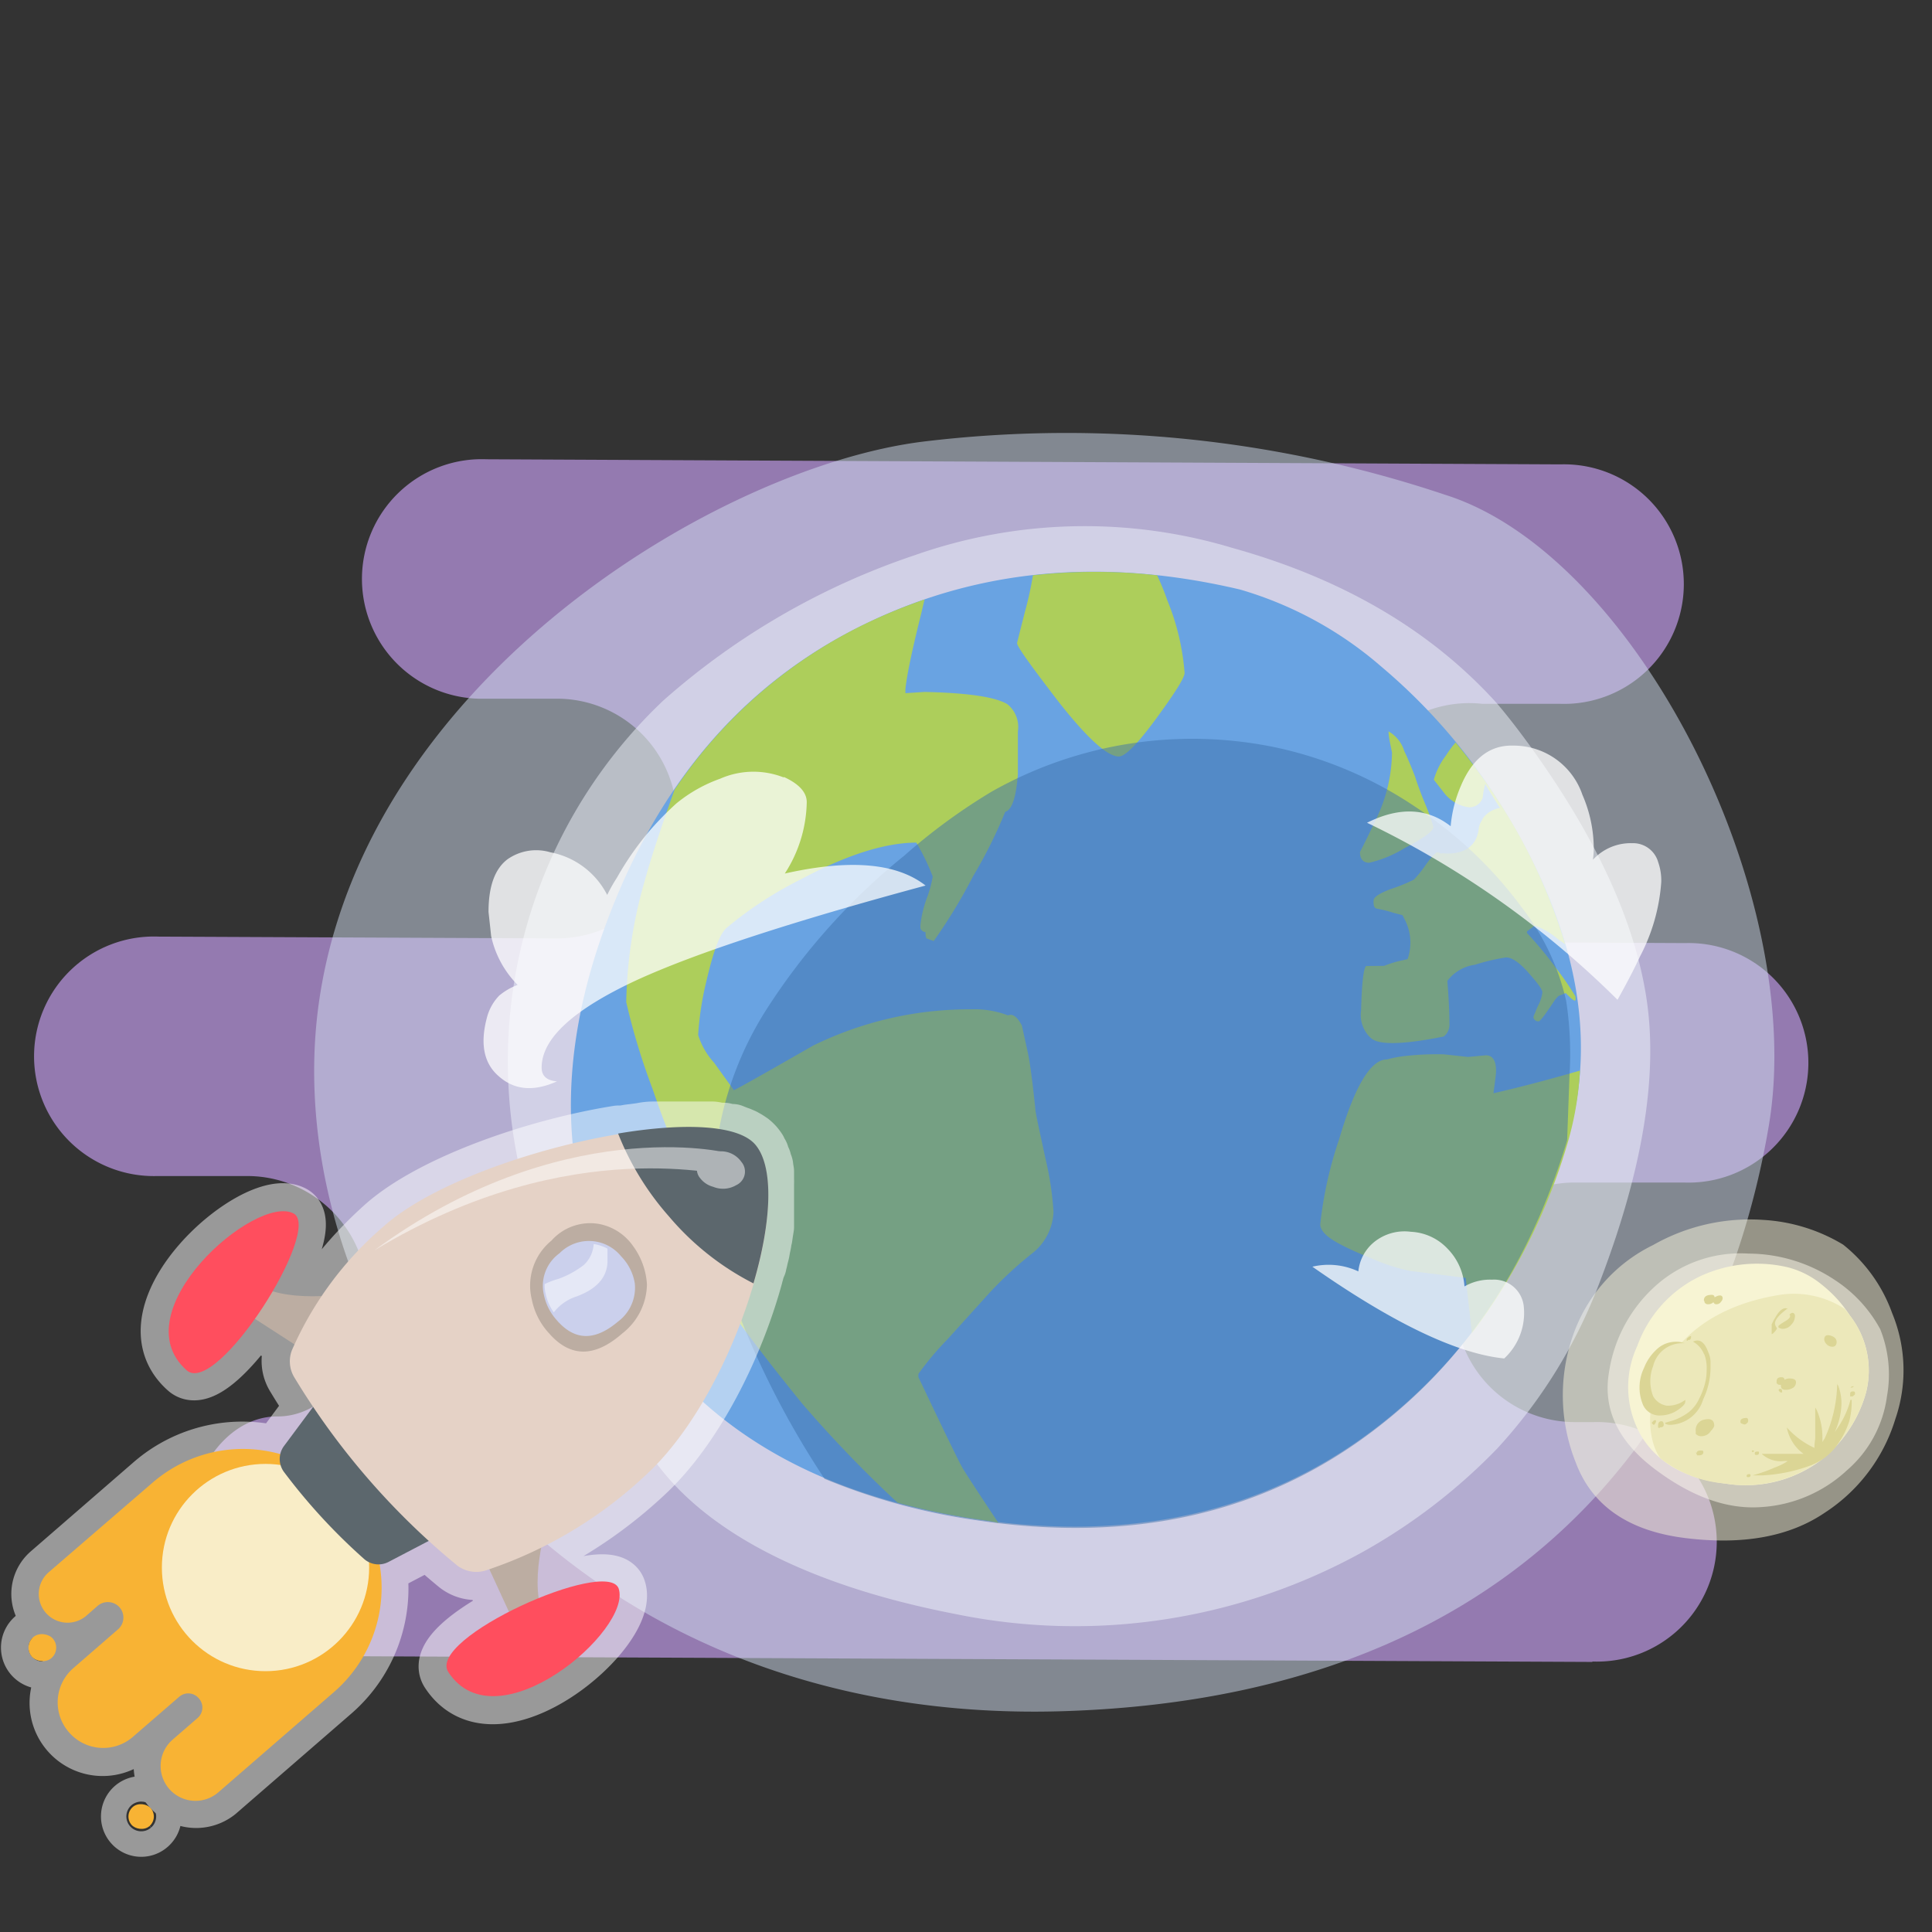 <svg id="Calque_1" data-name="Calque 1" xmlns="http://www.w3.org/2000/svg" viewBox="0 0 140 140"><rect x="0" y="0" width="140" height="140" fill="#333333" stroke="none"/><defs><style>.cls-1{fill:#947ab0;}.cls-2{fill:#d2def0;}.cls-2,.cls-3,.cls-4,.cls-8{fill-opacity:0.5;}.cls-3{fill:#faf7dc;}.cls-13,.cls-14,.cls-21,.cls-22,.cls-23,.cls-24,.cls-3,.cls-4,.cls-5,.cls-6,.cls-7,.cls-8,.cls-9{fill-rule:evenodd;}.cls-4{fill:#fffdee;}.cls-5{fill:#f7f4d3;}.cls-6{fill:#ece8ba;}.cls-7{fill:#dbd595;}.cls-8{fill:#f1f5fc;}.cls-9{fill:#69a3e2;}.cls-10{fill:#adce5b;}.cls-11,.cls-23{opacity:0.5;}.cls-12{fill:#3d72ab;}.cls-13,.cls-23,.cls-24{fill:#fff;}.cls-13{fill-opacity:0.75;}.cls-14{fill:none;stroke:#fff;stroke-linecap:round;stroke-linejoin:round;stroke-width:4px;}.cls-15{fill:#f8b334;}.cls-16{fill:#f9edc7;}.cls-17{fill:#5c676d;}.cls-18,.cls-21{fill:#bcada2;}.cls-19{fill:#ff4e5e;}.cls-20{fill:#e5d2c6;}.cls-22{fill:#cbd0ec;}</style></defs><title>Plan de travail 10</title><path class="cls-1" d="M115.39,120.4a8.68,8.68,0,1,0,.08-17.35h-1.39a8.68,8.68,0,1,1,.08-17.36l7.87,0a8.68,8.68,0,1,0,.08-17.35l-14.8-.07A8.68,8.68,0,1,1,107.39,51L113,51a8.68,8.68,0,1,0,.09-17.35l-77.85-.37a8.68,8.68,0,1,0-.08,17.35l5.24,0A8.68,8.68,0,1,1,40.32,68l-28.84-.13a8.68,8.68,0,1,0-.08,17.35l6.57,0A8.71,8.71,0,0,1,26.62,94c0,4.77-2.95,8.66-6.51,8.64s-6.48,3.88-6.5,8.65A8.71,8.71,0,0,0,22.25,120l93.14.43Z"/><path class="cls-2" d="M104.71,35.85A86.32,86.32,0,0,0,66.9,32c-14.72,1.82-40.22,17.08-43.74,40.3S39.84,125.14,77,124s48.38-25.75,51.18-42.46S118.55,40.2,104.71,35.85Z"/><path class="cls-3" d="M137.11,95.15a10.83,10.83,0,0,1,.23,7.69,12.38,12.38,0,0,1-5.1,6.77q-3.83,2.61-10.07,1.85t-8-5.52a13.13,13.13,0,0,1-.2-9.13,11.45,11.45,0,0,1,5.82-6.59,14.17,14.17,0,0,1,8-1.82,12.6,12.6,0,0,1,5.77,1.79A11.16,11.16,0,0,1,137.11,95.15Z"/><path class="cls-4" d="M126.71,90.84A11.36,11.36,0,0,1,133,92.78a9.84,9.84,0,0,1,3.25,3.54,8.87,8.87,0,0,1,.49,4.84,8.57,8.57,0,0,1-2.91,5.39,10,10,0,0,1-6.22,2.66q-3.69.26-7.69-2.75t-3.33-7a10.51,10.51,0,0,1,3.5-6.39A9.21,9.21,0,0,1,126.71,90.84Z"/><path class="cls-5" d="M134.05,95.33a6.47,6.47,0,0,1,1.16,5.61,9.41,9.41,0,0,1-3.31,4.91A9.09,9.09,0,0,1,125,107.5c-2.86-.35-4.89-1.5-6.07-3.45a7.06,7.06,0,0,1-.28-6.53,8.94,8.94,0,0,1,4.47-5,9.75,9.75,0,0,1,6.42-.69A6.28,6.28,0,0,1,132,93.08,9.21,9.21,0,0,1,134.05,95.33Z"/><path class="cls-6" d="M135.21,100.94a6.47,6.47,0,0,0-1.16-5.61c-.11-.17-.25-.32-.37-.48a6.73,6.73,0,0,0-4.83-1c-9.32,1.55-10.35,9.31-8.53,11.83A8.7,8.7,0,0,0,125,107.5a9.09,9.09,0,0,0,6.86-1.65A9.41,9.41,0,0,0,135.21,100.94Z"/><path class="cls-6" d="M129.11,96.24a.26.26,0,0,1-.27-.17c0-.12-.05-.18-.05-.19a.88.88,0,0,1,.21-.42.73.73,0,0,1,.62-.34q.38,0,.39.33,0,.15-.36.48A1,1,0,0,1,129.11,96.24Zm-9.81,4.05c0-1.66.6-2.64,1.81-3a1.75,1.75,0,0,1,1.37.19c.45.26.62.92.52,2a4.69,4.69,0,0,1-.41,1.24c-.41.94-1,1.4-1.66,1.4a1.44,1.44,0,0,1-1.47-.83A2.58,2.58,0,0,1,119.3,100.29Zm4.87-1.81a3.82,3.82,0,0,1-.25,2.11,4.06,4.06,0,0,1-1.66,2.26c0,.05,0,0,0,0,.26-.36.51-.74.76-1.14a4.19,4.19,0,0,0,.77-2.3,3.29,3.29,0,0,0-.42-1.5,8.05,8.05,0,0,1-.42-.71,1.45,1.45,0,0,1,.47.16,1,1,0,0,1,.35.28A2.87,2.87,0,0,1,124.17,98.48Z"/><path class="cls-7" d="M129.46,94.81l.09,0q-.93.67-.93,1.11a.73.73,0,0,0,.15.33.64.64,0,0,1-.15.23c-.1.13-.19.19-.24.19h0V96.6s0-.13,0-.24,0-.1,0-.15a1.69,1.69,0,0,0,0-.23,3.46,3.46,0,0,1,.26-.5C128.91,95,129.19,94.75,129.46,94.81Zm.59.73a.82.82,0,0,1-.23.43.79.79,0,0,1-.59.32.49.49,0,0,1-.35-.1.16.16,0,0,1,0-.12s.14-.13.42-.29.42-.29.42-.42a.14.14,0,0,0-.05-.1l0,0c.17-.17.3-.17.39,0A.74.74,0,0,1,130.05,95.54Zm-.73,4.44a.7.7,0,0,1,.37-.09q.5,0,.45.33a.48.48,0,0,1-.17.32,1,1,0,0,1-.61.17c-.2,0-.31-.1-.31-.29,0,0,0,0,0-.07H129a.27.27,0,0,1-.26-.13.87.87,0,0,1,0-.13c0-.18.1-.28.31-.29S129.3,99.87,129.32,100Zm-.34.66c.08,0,.13,0,.16.14l0,.12-.12,0c-.08-.07-.13-.12-.13-.16S128.9,100.64,129,100.64Zm3.34-3.28a.52.52,0,0,1-.13-.28q0-.42.45-.3c.3.09.45.24.45.48a.42.42,0,0,1-.06.21.29.29,0,0,1-.25.12A.59.59,0,0,1,132.32,97.36Zm-8.16-3v0a.52.52,0,0,1-.38.15.27.27,0,0,1-.26-.13c0-.09-.05-.14-.05-.15,0-.23.14-.36.41-.39s.33,0,.37.17a1,1,0,0,1,.23-.11c.23-.07.35,0,.35.19a.41.41,0,0,1-.12.24.38.38,0,0,1-.33.18A.21.21,0,0,1,124.16,94.35Zm-4.38,6.79a1.36,1.36,0,0,0,1,.71,2.08,2.08,0,0,0,1.34-.42.31.31,0,0,1,0,.13c0,.16-.17.35-.52.59a2.28,2.28,0,0,1-1.27.41,1.3,1.3,0,0,1-1.3-.84,3.25,3.25,0,0,1,.1-2.6,3.52,3.52,0,0,1,.86-1.29,2,2,0,0,1,2.09-.5A2.17,2.17,0,0,0,119.79,99,3,3,0,0,0,119.78,101.14Zm3.71-3a1.81,1.81,0,0,0-.81-.93c.46-.22.83,0,1.1.75a1.84,1.84,0,0,1,.17.65v.61a5.4,5.4,0,0,1-.53,2.17,2.58,2.58,0,0,1-2.37,1.85.73.73,0,0,1-.39-.09s0,0,0-.06l.61-.18a4.09,4.09,0,0,0,1.13-.61,2.7,2.7,0,0,0,.75-1,5.19,5.19,0,0,0,.4-1.06,3.91,3.91,0,0,0,.12-1A2.77,2.77,0,0,0,123.49,98.11Zm-1.18-1-.08,0a.13.13,0,0,1,0-.1s0-.07.08-.11a.31.31,0,0,1,.23-.12.57.57,0,0,0,0,.12.29.29,0,0,1-.08.14A.64.64,0,0,1,122.31,97.1Zm3.81,6V103c0-.13.09-.21.29-.24s.27,0,.27.21a.19.19,0,0,1-.09.16.25.25,0,0,1-.2.09C126.25,103.18,126.16,103.15,126.12,103.08Zm-2.17.58a.78.78,0,0,1-.62.34.52.52,0,0,1-.45-.17c0-.12,0-.18,0-.19a.77.77,0,0,1,.68-.85c.44-.09.66.07.66.46A.74.74,0,0,1,124,103.66Zm-1,1.57c0-.12.09-.19.26-.19s.22,0,.22.13-.11.22-.32.22-.13,0-.15-.07A.22.22,0,0,1,122.9,105.23Zm-2.65-1.8-.15-.05,0-.14c0-.19.07-.3.2-.32s.21.07.21.25S120.42,103.43,120.25,103.43ZM120,103s0,.12-.16.26c-.09-.07-.14-.12-.14-.16s0,0,.08-.1l.1-.09.09,0S120,102.91,120,103Z"/><path class="cls-7" d="M131.71,102.33a4.85,4.85,0,0,1,.35,1.83c0,.13,0,.24,0,.34a2.26,2.26,0,0,1,.16-.26,9.9,9.9,0,0,0,.91-4s0,.1.07.16a3.66,3.66,0,0,1,.24,1.28,5.23,5.23,0,0,1-.49,2.1l.23-.34a6.28,6.28,0,0,0,.91-2h.09l0,0s0,0,0,.08A5.41,5.41,0,0,1,134,103a6.11,6.11,0,0,1-.88,1.72,4.23,4.23,0,0,1-1.84,1.44,11.54,11.54,0,0,1-3.54.75H127a10.71,10.71,0,0,0,1.61-.57,4.27,4.27,0,0,0,.94-.47h-.26a2,2,0,0,1-1.63-.52h1.63c.55,0,1,0,1.4,0a3.07,3.07,0,0,1-1.21-1.91,6.12,6.12,0,0,0,2,1.48c0-.36.06-.61.06-.73,0-1,0-1.71,0-2.2C131.53,102,131.61,102.07,131.71,102.33Zm2.63-1.88a.24.24,0,0,1-.16.1l-.08,0a.2.2,0,0,1,.2-.09Zm.08.46s0,0,0,.09-.06.08-.17.19l-.18,0V101c0-.14.1-.2.31-.16T134.42,100.91Zm-7.48,4.26a.07.07,0,0,1,.06-.07.12.12,0,0,1,.12.07l-.12.06Zm.35.26c-.07,0-.11,0-.13-.05v-.06c0-.08,0-.12.16-.13s.14,0,.14.1S127.4,105.43,127.29,105.43Zm-.72,1.57,0-.06c0-.08.07-.12.19-.12a.08.08,0,0,1,.09.09c0,.09-.06.13-.17.13A.13.13,0,0,1,126.57,107Z"/><path class="cls-8" d="M110.74,53.87q7.28,10,8.57,18.48t-3.47,20.77a37.09,37.09,0,0,1-7.32,11.82,42.06,42.06,0,0,1-9.68,7.47,43.09,43.09,0,0,1-29.7,4.53C58,114.77,51.4,110.82,48,106.59s-6.36-10-9-17.31a35.95,35.95,0,0,1,9.08-38.53A52.76,52.76,0,0,1,66.29,40.23a37.09,37.09,0,0,1,23-.53q12,3.34,19.14,11.22C109.25,51.88,110,52.86,110.74,53.87Z"/><path class="cls-9" d="M100.1,48.31a42.41,42.41,0,0,1,8.61,9.92q8.24,13.11,4.87,24.42-4,13.34-14,20.92-11.87,9-28.82,6.52-18-2.67-25.49-15.5Q38.07,82.11,44.16,66.3q5.76-15,18.77-21.2,12.2-5.85,26.93-2.38A27.2,27.2,0,0,1,100.1,48.31Z"/><path class="cls-10" d="M70.8,110.09a48.8,48.8,0,0,1-5.76-1.2,89.9,89.9,0,0,1-6.91-7.18q-8.28-10.18-8.28-12.62a26.81,26.81,0,0,1,.22-4c-.61-.5-1.54-2.55-2.77-6.15a48.45,48.45,0,0,1-1.92-6.32,33.63,33.63,0,0,1,1.33-8.76c.46-1.68,1.19-3.89,2.17-6.63a35,35,0,0,1,14-12.11,39.54,39.54,0,0,1,4.12-1.68c-.08.3-.15.62-.24,1q-1,4-1.15,5.49l0,.3v0L67,50.14c3.13.07,5.12.36,6,.89A2.12,2.12,0,0,1,73.76,53c0,.15,0,1.17,0,3.08-.12,1.69-.43,2.61-.92,2.75a34.12,34.12,0,0,1-2.33,4.67,38.68,38.68,0,0,1-2.85,4.69L67.14,68s-.07-.09-.07-.35a.24.24,0,0,1,0-.11.41.41,0,0,1-.37-.27,2.3,2.3,0,0,1,0-.27,8.27,8.27,0,0,1,.44-1.86,8.64,8.64,0,0,0,.45-1.62,16,16,0,0,0-1.19-2.46c-2.16,0-4.94.83-8.31,2.63a27.62,27.62,0,0,0-5.43,3.54c-.54.47-1,1.82-1.52,4.07A22.1,22.1,0,0,0,50.59,75,5.35,5.35,0,0,0,51.74,77l1.44,2c.41-.19,2.32-1.27,5.72-3.22a25.67,25.67,0,0,1,11.46-2.64,6.85,6.85,0,0,1,2.69.44c.32-.15.67.1,1,.74l.44,2c.15.71.32,2,.52,3.89,0,.36.29,1.59.74,3.71a22.58,22.58,0,0,1,.59,3.89,4,4,0,0,1-1.44,2.93,27.79,27.79,0,0,0-3.25,3l-3,3.32a21,21,0,0,0-2.1,2.5v.15a.13.13,0,0,1,0,.08c1.75,3.69,2.8,5.85,3.15,6.5.25.44,1.14,1.8,2.65,4.07C71.88,110.23,71.34,110.17,70.8,110.09Zm43.69-32.51q-3.46,1-6.26,1.64l0-.08c.12-.86.18-1.36.18-1.52,0-.76-.24-1.14-.73-1.15l-1.3.12-1.77-.19a20.39,20.39,0,0,0-3.1.16,9.3,9.3,0,0,0-1,.21c-1.21,0-2.36,2-3.47,5.78a28.52,28.52,0,0,0-1.37,6.17q0,.69,1.44,1.44.81.44,2.4,1.08a13.38,13.38,0,0,0,2.7.86l4,.5.45,4a42.66,42.66,0,0,0,7-14A23.07,23.07,0,0,0,114.49,77.58ZM81.07,54.82c.47,0,1.39-.94,2.77-2.83s2-2.9,2-3.23a17.31,17.31,0,0,0-1.26-5.28,17.83,17.83,0,0,0-.73-1.79,40.61,40.61,0,0,0-9,0,25.07,25.07,0,0,1-.59,2.68c-.37,1.46-.56,2.21-.56,2.23,0,.26,1,1.63,2.92,4.14C78.72,53.43,80.21,54.8,81.07,54.82Zm17.48,6.92q0,.76.66.78a8.57,8.57,0,0,0,2.55-1.05c1.41-.73,2.11-1.25,2.11-1.55a15.81,15.81,0,0,0-.56-1.58c-.42-1-.67-1.74-.77-2.07-.32-.82-.58-1.43-.78-1.84A2.46,2.46,0,0,0,100.62,53c0,.41.13.91.25,1.53a11.3,11.3,0,0,1-1.14,4.8C99.33,60.16,98.94,61,98.55,61.74Zm12.67,5.33a5.55,5.55,0,0,1,1.7,1l.5.35a40.57,40.57,0,0,0-4.71-10.18,45.9,45.9,0,0,0-3.23-4.44,7.49,7.49,0,0,0-.69.93,5.31,5.31,0,0,0-.89,1.77l.78,1a2.73,2.73,0,0,0,1.77,1,1,1,0,0,0,1-.74,4.61,4.61,0,0,1,.18-.95c.18.33.53.91,1.07,1.74a1.92,1.92,0,0,0-1.07.54,1.23,1.23,0,0,0-.26.38,1.39,1.39,0,0,0-.22.64c-.17,1.19-1,1.77-2.36,1.74a1.34,1.34,0,0,0-.41,0,.41.41,0,0,0-.22-.09c-.12,0-.39.29-.81.86a8.81,8.81,0,0,1-.89,1.12,12.47,12.47,0,0,1-1.7.69c-.81.31-1.22.58-1.22.81a.63.63,0,0,0,0,.23c0,.23.09.35.26.38a8.91,8.91,0,0,1,1.19.3l.62.16a.45.45,0,0,1,.11.19A3.62,3.62,0,0,1,102,69.5l-.29.07a7.88,7.88,0,0,0-1.41.42L99,70c-.19.14-.32,1.22-.37,3.22a2.25,2.25,0,0,0,.71,2q.84.78,5.28-.11a1.09,1.09,0,0,0,.41-.94q0-1.22-.15-3.09a3,3,0,0,1,2-1.17,14.75,14.75,0,0,1,2.18-.52c.4-.07,1,.3,1.7,1.1s1.06,1.26,1,1.47a2.82,2.82,0,0,1-.22.75,5.28,5.28,0,0,0-.3.68c-.1.2-.14.33-.11.38a.36.36,0,0,0,.37.24c.1,0,.45-.46,1.07-1.39a2.1,2.1,0,0,1,.37-.45l.52-.21c.44.46.67.63.7.51s0-.22,0-.27a19.74,19.74,0,0,0-1.37-2,26.63,26.63,0,0,0-2.14-2.59l0-.12Z"/><g class="cls-11"><g id="Layer0_5_MEMBER_3_FILL" data-name="Layer0 5 MEMBER 3 FILL"><path class="cls-12" d="M92.67,54.21a29.52,29.52,0,0,0-20.82,3.16A43,43,0,0,0,65.53,62,46.8,46.8,0,0,0,55.47,73.26a24.44,24.44,0,0,0-3.73,14.51,28.12,28.12,0,0,0,1.9,7.71,63.33,63.33,0,0,0,6.11,11.68,45.25,45.25,0,0,0,11,3q16.92,2.55,28.81-6.52,9.95-7.55,14-21v0l.17-4.68a25.36,25.36,0,0,0-.24-5.44,17.31,17.31,0,0,0-3.16-6.69,30,30,0,0,0-7.78-7.37A29,29,0,0,0,92.67,54.21Z"/></g></g><path class="cls-13" d="M115.43,62.3a3.72,3.72,0,0,1,2.85-1.2,1.89,1.89,0,0,1,1.88,1.38,4,4,0,0,1,.22,1.45,13.64,13.64,0,0,1-1.55,5.4q-.56,1.22-1.62,3.12l-.19-.19,0,0A66.76,66.76,0,0,0,99.06,59.62c2.34-1.17,4.36-1.08,6.06.25a9.41,9.41,0,0,1,.74-2.92q1.26-3,3.81-2.92a5.26,5.26,0,0,1,5,3.57,9.79,9.79,0,0,1,.82,3.9A6.57,6.57,0,0,1,115.43,62.3Zm-58.63-6c1.11.51,1.66,1.12,1.66,1.83a9.8,9.8,0,0,1-1.59,5.17c4.71-1.06,8.1-.77,10.2.87Q52.58,68.08,46.19,71c-4.63,2.14-6.94,4.25-6.94,6.36q0,.91,1.11,1-2.55,1.15-4.25-.4c-1.06-.93-1.33-2.35-.82-4.24a3.55,3.55,0,0,1,.89-1.58,4.57,4.57,0,0,1,1.33-.77,7.18,7.18,0,0,1-1.92-3.54c-.12-1.14-.19-1.73-.19-1.75,0-1.85.46-3.12,1.37-3.81a3.61,3.61,0,0,1,3.11-.51A5.85,5.85,0,0,1,44,64.85a11.3,11.3,0,0,1,.7-1.24,21.56,21.56,0,0,1,2.47-3.52A23.49,23.49,0,0,1,49,58.23a10.58,10.58,0,0,1,3.18-1.8A6,6,0,0,1,56.8,56.34ZM110.41,94.6A4.49,4.49,0,0,1,109,98.44q-5.14-.52-13.9-6.65a5.09,5.09,0,0,1,3.33.34A3.16,3.16,0,0,1,99.58,90a3.5,3.5,0,0,1,2.66-.74,3.89,3.89,0,0,1,2.66,1.23,4.31,4.31,0,0,1,1.22,2.73,3.71,3.71,0,0,1,2-.49A2.16,2.16,0,0,1,110.41,94.6Z"/><g class="cls-11"><path class="cls-14" d="M2.41,118.64a1,1,0,1,0,1.42.1A1,1,0,0,0,2.41,118.64Z"/><path class="cls-14" d="M9.63,130.93a.93.93,0,0,0-.09,1.3.91.91,0,0,0,1.3.09h0a.92.92,0,1,0-1.21-1.39Z"/><path class="cls-14" d="M55,91.66c0-.11.06-.23.08-.34s.07-.31.11-.46.05-.25.07-.36l.09-.44c0-.12,0-.25.07-.37l.06-.41.06-.37c0-.13,0-.26,0-.39s0-.25,0-.37l0-.37c0-.12,0-.23,0-.35s0-.23,0-.35,0-.23,0-.35v-.32c0-.11,0-.22,0-.33s0-.21,0-.3a3.16,3.16,0,0,0,0-.32l0-.28c0-.1,0-.2,0-.3a2.21,2.21,0,0,0-.05-.25c0-.1,0-.19-.07-.29l-.06-.21c0-.1-.07-.18-.1-.27l-.07-.19c0-.09-.09-.17-.14-.26L55,83.27a2.85,2.85,0,0,0-.25-.33h0a2.68,2.68,0,0,0-.3-.28l-.12-.08a2.26,2.26,0,0,0-.26-.16l-.16-.09-.28-.12-.2-.07L53.08,82l-.21,0-.39-.09-.2,0c-.2,0-.41-.07-.63-.09h-.17l-.53,0h-1.9l-.45,0-.39,0-.49,0-.38,0q-.42,0-.84.09l-.43.06-.49.06-.47.08-.32,0h0c-6.24,1-13.61,3.65-17,6.66a29.36,29.36,0,0,0-4.53,5.12,11.48,11.48,0,0,1-3.53-.34c1.52-2.59,2.44-5.16,1.51-5.65-2.76-1.44-12.54,7.13-7.74,11.37,1,.87,3.12-1.15,4.94-3.73l2.85,1.84c-.05.13-.12.28-.17.4a2.24,2.24,0,0,0,.16,2c.32.53.78,1.28,1.38,2.16l-2.1,2.83a1.51,1.51,0,0,0-.26.63A10,10,0,0,0,11,107.46l-7.46,6.47a2.08,2.08,0,0,0,2.73,3.15l.81-.71a1.14,1.14,0,0,1,1.6.11h0a1.13,1.13,0,0,1-.12,1.59L5.29,120.9a3.28,3.28,0,0,0,4.3,5l3.35-2.9a1,1,0,0,1,1.33,1.54l-1.8,1.56a2.53,2.53,0,0,0,3.31,3.82l8.36-7.25a10,10,0,0,0,3.31-9.28,1.6,1.6,0,0,0,.71-.16l2.9-1.52c.65.59,1.32,1.17,2,1.73a2.28,2.28,0,0,0,2.12.4l.26-.08,1.42,3.08c-2.81,1.44-5.12,3.26-4.39,4.37,3.51,5.35,13.38-3.11,12.34-6.06-.34-1-3-.44-5.8.7a11.2,11.2,0,0,1,.19-3.67,32.74,32.74,0,0,0,7.67-5.39c3.54-3.32,6.45-9.14,7.86-14.29,0-.1.06-.2.08-.3S54.92,91.83,55,91.66Z"/></g><path class="cls-15" d="M3.53,113.93a2.08,2.08,0,0,0-.21,2.94h0a2.09,2.09,0,0,0,2.94.21l.81-.71a1.14,1.14,0,0,1,1.6.11h0a1.13,1.13,0,0,1-.12,1.59L5.29,120.9A3.28,3.28,0,0,0,5,125.53H5a3.28,3.28,0,0,0,4.63.33l3.35-2.9a1,1,0,0,1,1.43.11h0a1,1,0,0,1-.1,1.43l-1.8,1.56a2.53,2.53,0,0,0-.25,3.57h0a2.53,2.53,0,0,0,3.56.25l8.36-7.25a10,10,0,0,0,1-14.16h0a10,10,0,0,0-14.16-1Z"/><rect class="cls-15" x="2.07" y="118.39" width="2.01" height="2.01" rx="1.01" transform="translate(-77.46 31.19) rotate(-40.92)"/><rect class="cls-15" x="9.31" y="130.71" width="1.84" height="1.84" rx="0.92" transform="translate(-83.72 38.87) rotate(-40.92)"/><circle class="cls-16" cx="19.24" cy="113.59" r="7.51"/><path class="cls-17" d="M23.81,100.44l-3.22,4.33a1.58,1.58,0,0,0,0,1.91A42.68,42.68,0,0,0,26.42,113a1.58,1.58,0,0,0,1.74.18L33,110.65Z"/><path class="cls-18" d="M17.84,95.16l5.28,3.41,2.62-4.91s-4.5.87-7-.5Z"/><path class="cls-18" d="M37.2,117.49l-2.63-5.71,5.23-1.9s-1.5,4.33-.5,7Z"/><path class="cls-19" d="M44.83,115.11c1,3-8.83,11.41-12.34,6.06C30.88,118.72,44,112.84,44.83,115.11Z"/><path class="cls-20" d="M21.31,99.78A53.32,53.32,0,0,0,33.08,113.4a2.28,2.28,0,0,0,2.12.4,31.27,31.27,0,0,0,11.69-7c6.45-6,10.8-20.39,7.83-23.82s-21,.61-26.9,5.87a25,25,0,0,0-6.67,9A2.24,2.24,0,0,0,21.31,99.78Z"/><path class="cls-17" d="M54.72,82.93c-1.27-1.46-5.29-1.57-9.93-.79a20.32,20.32,0,0,0,3.68,6A19.74,19.74,0,0,0,54.6,93C55.9,88.57,56.12,84.55,54.72,82.93Z"/><path class="cls-19" d="M21.27,87.93c-2.76-1.44-12.54,7.13-7.74,11.37C15.72,101.23,23.41,89.05,21.27,87.93Z"/><path class="cls-21" d="M43.45,88.7a3.89,3.89,0,0,1,2.43,1.6,5.22,5.22,0,0,1,1,2.77,4.59,4.59,0,0,1-1.78,3.55q-3,2.64-5.31,0a5.06,5.06,0,0,1-1.25-2.44,4.21,4.21,0,0,1,1.42-4.28A3.75,3.75,0,0,1,43.45,88.7Z"/><path class="cls-22" d="M40.35,95.67a3.94,3.94,0,0,1-.94-1.85,2.9,2.9,0,0,1,1.13-3,3,3,0,0,1,4.47.22A3.63,3.63,0,0,1,46,93a3.06,3.06,0,0,1-1.22,2.77C43.1,97.19,41.64,97.16,40.35,95.67Z"/><path class="cls-23" d="M41.8,93.94q2.14-.8,2.22-2.46c0-.37,0-.69,0-1a3.06,3.06,0,0,0-1-.33h0a2.25,2.25,0,0,1-.72,1.52,6.77,6.77,0,0,1-1.83,1,5.67,5.67,0,0,0-1,.38,2.41,2.41,0,0,0,.07.7,3.51,3.51,0,0,0,.59,1.35A3.4,3.4,0,0,1,41.8,93.94Z"/><g class="cls-11"><path class="cls-24" d="M27.12,90.61l0,0c13.42-9.88,25.44-7.2,25.79-7s-.18,1-.12,1.44S41.6,81.85,27.12,90.61Z"/><path class="cls-24" d="M51.68,86a1.75,1.75,0,0,1-.94-.62,1,1,0,0,1,.44-1.6,1.8,1.8,0,0,1,2.54.41,1.08,1.08,0,0,1-.37,1.69A1.88,1.88,0,0,1,51.68,86Z"/></g></svg>